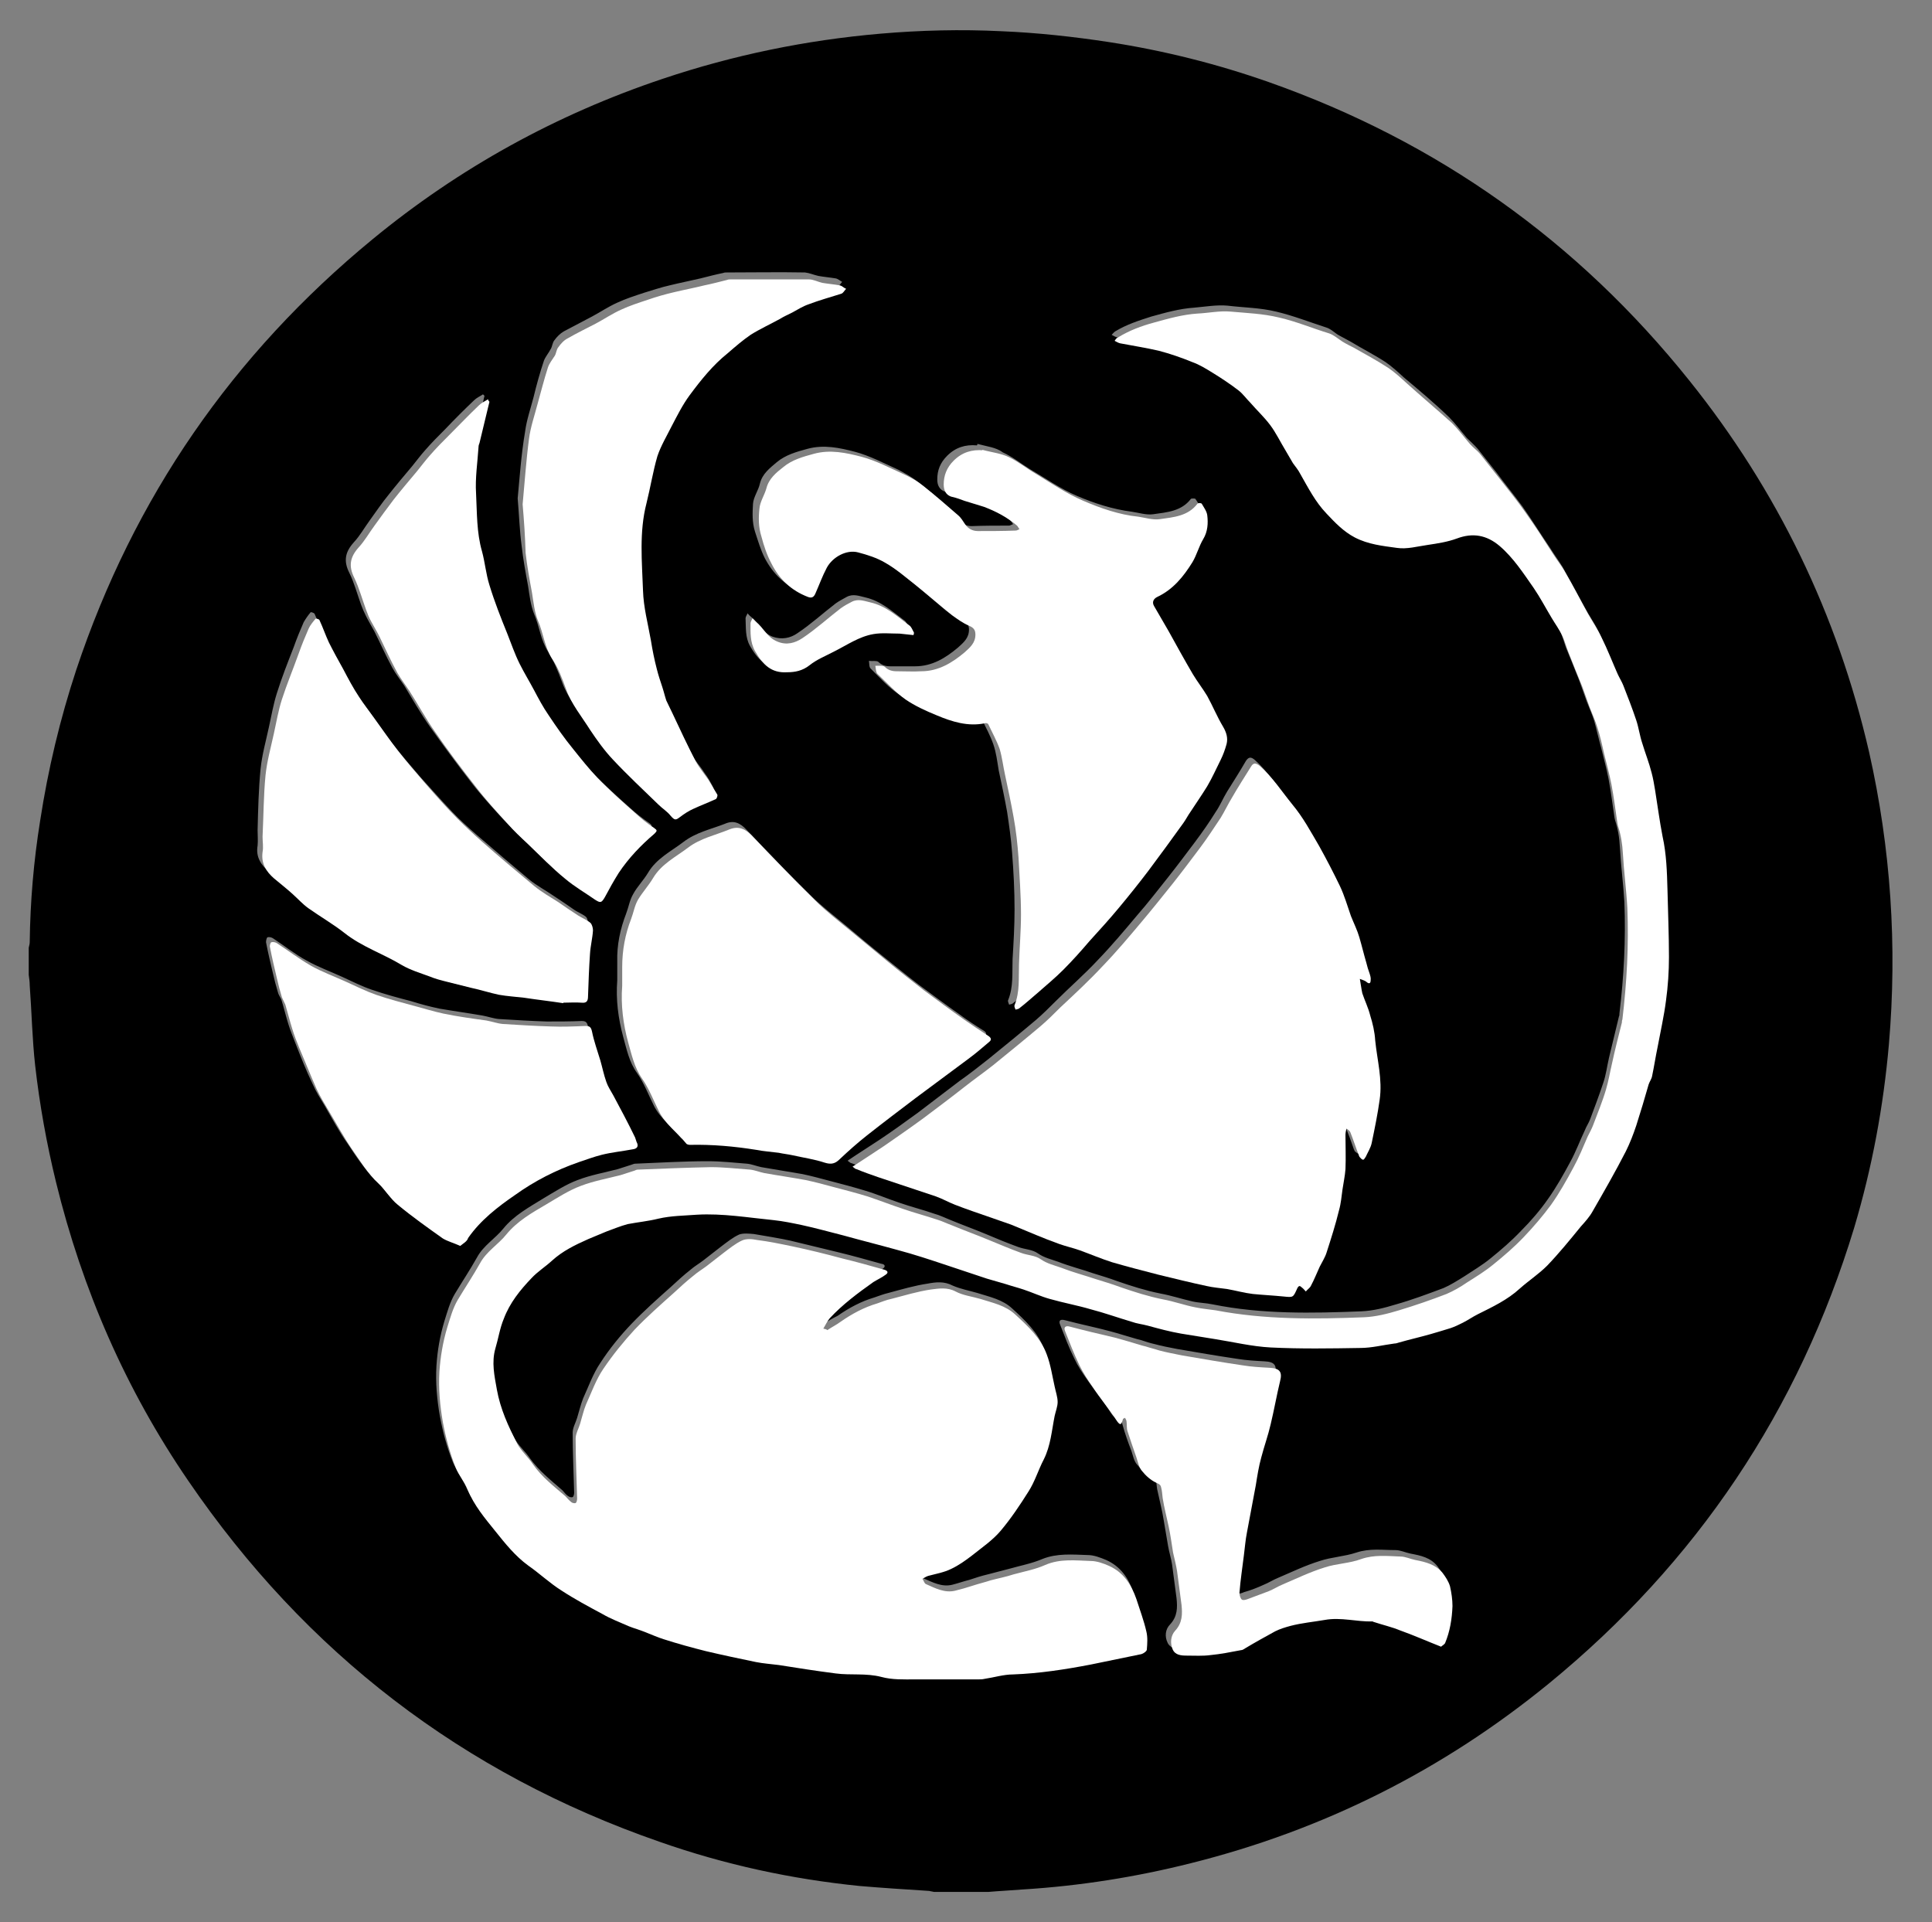<?xml version="1.0" encoding="utf-8"?>
<!-- Generator: Adobe Illustrator 24.2.1, SVG Export Plug-In . SVG Version: 6.00 Build 0)  -->
<svg version="1.1" id="Layer_1" xmlns="http://www.w3.org/2000/svg" xmlns:xlink="http://www.w3.org/1999/xlink" x="0px"
     y="0px"
     viewBox="0 0 390 388" xml:space="preserve">
<rect x="0" y="0" width="390" height="388" fill="#808080" stroke="none"/>
<style type="text/css">
	.st0{fill:#FFFFFF;}
</style>
    <path d="M199.5,381.9c-3.7,0-7.4,0-11,0c-0.3-0.1-0.6-0.1-0.9-0.2c-4.7-0.3-9.4-0.6-14.1-1c-13.8-1.4-27.2-4.3-40.3-8.9
	C93.4,358,61.7,333.6,38,298.9c-12.6-18.4-21.4-38.6-26.7-60.3C9.4,230.8,8,223,7.1,215.1c-0.6-5.4-0.7-10.8-1.1-16.2
	c0-0.7-0.1-1.4-0.2-2.1c0-1.8,0-3.7,0-5.5c0.1-0.4,0.2-0.8,0.2-1.1c0.1-8.2,0.8-16.4,2.1-24.5c1.6-10.4,4-20.5,7.3-30.5
	C27,100.4,47,71.5,75.2,48.3c17.5-14.4,37.1-25.2,58.6-32.4c14.3-4.8,28.9-7.8,43.9-9.1c8.1-0.7,16.3-0.9,24.4-0.5
	c7.3,0.3,14.6,1.1,21.8,2.2c11,1.7,21.8,4.4,32.3,8.1c34,12,62.3,32.1,84.8,60.2c17.8,22.2,29.9,47.2,36.3,75
	c4.4,19.5,5.7,39.2,4,59c-1.1,12.6-3.4,24.9-7,37c-11.2,36.9-31.8,67.6-61.6,92c-21.4,17.5-45.5,29.6-72.3,36.3
	c-11.1,2.8-22.5,4.6-33.9,5.3C204.1,381.6,201.8,381.7,199.5,381.9z M166,267.4c-0.1-0.1-0.2-0.2-0.4-0.4c0.4-0.7,0.8-1.5,1.3-2.1
	c2.6-2.8,5.6-5.1,8.8-7.3c0.8-0.6,1.7-1,2.5-1.5c0.6-0.4,0.5-0.9-0.3-1c-2.9-0.8-5.7-1.6-8.6-2.3c-3.3-0.8-6.6-1.6-9.9-2.4
	c-2.4-0.5-4.8-0.9-7.2-1.3c-1-0.1-2.2-0.2-3,0.1c-1.3,0.6-2.4,1.5-3.6,2.4c-1.2,0.9-2.4,1.9-3.6,2.8c-0.9,0.7-1.8,1.2-2.6,1.9
	c-1.4,1.1-2.7,2.3-4,3.5c-2.7,2.4-5.4,4.8-7.9,7.4c-2.3,2.4-4.5,5.1-6.3,7.9c-1.5,2.2-2.4,4.8-3.5,7.2c-0.5,1.3-0.8,2.6-1.2,3.9
	c-0.3,1-0.9,2-0.9,3c0,4,0.2,8,0.3,12.1c0,0.3-0.1,0.8-0.3,0.9c-0.2,0.1-0.7,0-0.9-0.2c-0.5-0.3-0.8-0.8-1.2-1.2
	c-2.3-2-4.7-3.9-6.5-6.4c-1-1.5-2.4-2.6-3.2-4.2c-1.8-3.4-3.5-6.9-4.1-10.9c-0.5-2.8-1.1-5.5-0.3-8.3c0.6-2,0.9-4.1,1.7-6
	c1.3-3.1,3.3-5.7,5.6-8.2c1.2-1.3,2.8-2.3,4.1-3.5c2.2-2,4.7-3.3,7.4-4.4c1.2-0.5,2.4-1,3.6-1.5c1.4-0.6,2.8-1.2,4.3-1.5
	c2-0.5,4.2-0.6,6.2-1.1c2.6-0.7,5.2-0.7,7.8-0.8c5.2-0.3,10.3,0.6,15.5,1.1c1.9,0.2,3.8,0.6,5.7,1c2.8,0.6,5.6,1.4,8.4,2.1
	c3.6,0.9,7.2,1.8,10.8,2.9c3.4,1,6.7,2.1,10,3.1c2.7,0.9,5.4,1.8,8.1,2.7c1.2,0.4,2.5,0.7,3.8,1.1c1.2,0.4,2.4,0.7,3.6,1.1
	c1.8,0.6,3.5,1.4,5.3,1.9c2.7,0.8,5.5,1.3,8.3,2.1c2.8,0.8,5.5,1.7,8.2,2.5c1.1,0.3,2.2,0.5,3.3,0.8c2.2,0.5,4.5,1.1,6.7,1.6
	c2.2,0.4,4.5,0.8,6.8,1.1c3.8,0.6,7.5,1.5,11.3,1.7c6,0.3,12.1,0.2,18.1,0.1c2.3,0,4.6-0.6,6.9-0.9c0.3,0,0.6-0.1,0.9-0.2
	c2.1-0.6,4.3-1.1,6.4-1.7c1.3-0.4,2.7-0.7,4-1.2c0.9-0.3,1.7-0.6,2.5-1.1c1-0.5,2-1.2,3-1.7c3-1.5,6-3,8.5-5.2
	c1.8-1.6,3.9-2.9,5.5-4.6c2.4-2.5,4.6-5.2,6.8-7.9c0.8-1,1.7-2,2.4-3.1c2.3-4,4.5-8.1,6.7-12.1c0.9-1.7,1.5-3.4,2.1-5.2
	c0.9-2.7,1.7-5.5,2.5-8.3c0.2-0.6,0.6-1.1,0.7-1.7c0.4-1.9,0.8-3.9,1.1-5.8c0.6-3.1,1.3-6.2,1.7-9.4c0.4-2.9,0.6-5.9,0.6-8.8
	c0-4.5-0.2-9.1-0.3-13.6c-0.1-3.6-0.2-7.2-1-10.8c-0.7-3.1-1-6.2-1.5-9.3c-0.2-1.2-0.3-2.4-0.7-3.5c-0.6-2-1.3-4-1.9-6
	c-0.5-1.5-0.7-3.1-1.2-4.6c-0.8-2.3-1.7-4.6-2.6-7c-0.3-0.7-0.8-1.4-1.1-2.2c-1.1-2.5-2.1-5-3.3-7.5c-0.8-1.7-1.9-3.2-2.8-4.9
	c-1.5-2.7-3-5.5-4.5-8.2c-0.8-1.3-1.7-2.5-2.5-3.8c-1.9-2.8-3.7-5.7-5.6-8.4c-1.7-2.3-3.5-4.5-5.2-6.8c-1.3-1.6-2.5-3.2-3.8-4.8
	c-0.7-0.8-1.5-1.5-2.2-2.2c-1.2-1.4-2.3-2.9-3.6-4.2c-2.9-2.8-6-5.4-9.1-8c-1.2-1.1-2.4-2.2-3.7-3.1c-2.3-1.5-4.7-2.7-7-4.1
	c-0.8-0.4-1.6-0.9-2.4-1.3c-0.9-0.5-1.6-1.3-2.6-1.6c-3.4-1.1-6.7-2.4-10.1-3.2c-3.3-0.8-6.5-0.8-9.8-1.2c-2.2-0.2-4.4,0.2-6.7,0.4
	c-3,0.2-5.8,1-8.7,1.8c-2.5,0.8-5,1.6-7.3,3c-0.3,0.2-0.5,0.5-0.7,0.7c0.4,0.2,0.7,0.4,1.1,0.5c2.6,0.5,5.3,0.8,7.8,1.5
	c2.3,0.6,4.6,1.4,6.8,2.3c1.4,0.6,2.7,1.3,4,2.1c1.8,1.1,3.6,2.3,5.3,3.6c0.9,0.7,1.6,1.6,2.4,2.5c1.4,1.5,2.8,2.9,4,4.5
	c1.2,1.7,2.2,3.5,3.2,5.3c0.5,0.8,0.9,1.6,1.4,2.4s1.1,1.4,1.5,2.2c1.6,2.8,3,5.7,5.3,8c1.8,1.8,3.4,3.6,5.7,4.8
	c2.7,1.4,5.6,1.7,8.5,2.1c2,0.3,4.1-0.3,6.2-0.6c2-0.3,4-0.6,5.9-1.3c3.2-1.2,6-0.7,8.6,1.5c2.8,2.4,4.8,5.5,6.9,8.5
	c1.3,1.9,2.4,4,3.6,6c0.7,1.2,1.6,2.4,2.2,3.7c0.6,1.1,0.9,2.4,1.3,3.5c0.9,2.2,1.8,4.4,2.7,6.7c0.5,1.4,1,2.8,1.5,4.2
	c0.5,1.3,1.1,2.6,1.5,3.9c0.5,1.8,0.9,3.6,1.4,5.4c0.5,2.1,1.1,4.2,1.5,6.3c0.5,2.6,0.8,5.2,1.2,7.8c0,0.2,0.1,0.3,0.1,0.5
	c0.6,1.8,0.9,3.6,1,5.6c0.2,3.7,0.7,7.4,0.9,11c0.3,7.5-0.1,15.1-1,22.5c0,0.2,0,0.4-0.1,0.6c-0.7,2.8-1.3,5.5-2,8.3
	c-0.4,1.7-0.6,3.5-1.2,5.2c-0.8,2.4-1.7,4.8-2.6,7.2c-0.3,0.8-0.8,1.5-1.1,2.3c-1,2.1-1.8,4.3-2.9,6.3c-1.4,2.6-2.8,5.1-4.5,7.5
	c-1.6,2.3-3.5,4.5-5.5,6.5c-1.9,2-4,3.8-6.1,5.5c-1.7,1.4-3.6,2.5-5.4,3.7c-1.3,0.8-2.7,1.7-4.1,2.3c-3.2,1.2-6.4,2.4-9.6,3.3
	c-2.3,0.7-4.6,1.3-7,1.4c-10,0.4-20.1,0.6-30-1.4c-1.4-0.3-2.8-0.3-4.1-0.6c-2.2-0.5-4.3-1.2-6.5-1.6c-3-0.6-5.8-1.5-8.7-2.5
	c-1.6-0.6-3.3-1.1-4.9-1.6c-2.3-0.8-4.7-1.4-7-2.3c-1.4-0.5-2.8-0.8-4.1-1.7c-1.1-0.8-2.7-0.8-4-1.3c-2.2-0.8-4.4-1.7-6.5-2.6
	c-2.4-1-4.9-1.9-7.3-2.9c-1-0.4-2-0.9-3.1-1.2c-2.3-0.8-4.7-1.4-7-2.2c-2.4-0.8-4.7-1.8-7.1-2.5c-2.3-0.7-4.6-1.3-6.9-1.9
	c-1.9-0.5-3.7-1-5.6-1.4c-2.8-0.5-5.5-0.9-8.3-1.4c-1-0.2-1.9-0.6-2.9-0.7c-2.6-0.2-5.2-0.5-7.9-0.5c-4.9,0-9.8,0.3-14.7,0.5
	c-0.2,0-0.4,0.1-0.7,0.2c-0.9,0.3-1.9,0.6-2.8,0.9c-2.7,0.7-5.5,1.2-8.1,2.2c-2.4,0.9-4.7,2.4-6.9,3.7c-2.9,1.8-5.9,3.4-8.1,6.1
	c-1.6,2-4,3.4-5.3,5.8c-1.4,2.5-3,4.9-4.5,7.4c-1,1.7-1.5,3.6-2.1,5.5c-0.9,3-1.4,5.9-1.6,9c-0.2,3.4,0.1,6.8,0.7,10.2
	c0.6,3.2,1.4,6.2,2.6,9.2c0.6,1.5,1.8,2.9,2.4,4.4c1.3,3.2,3.4,5.8,5.6,8.4c2,2.5,4,5,6.6,6.9c2.3,1.7,4.4,3.6,6.8,5.1
	c2.6,1.7,5.4,3.2,8.2,4.7c1.8,0.9,3.6,1.7,5.4,2.5c1,0.4,2.1,0.7,3.1,1.1c1.3,0.5,2.6,1.1,3.9,1.5c2.8,0.9,5.6,1.7,8.5,2.4
	c3.3,0.8,6.7,1.6,10.1,2.2c1.5,0.3,3.1,0.4,4.6,0.6c3.8,0.6,7.7,1.2,11.5,1.7c3.1,0.4,6.1-0.1,9.2,0.7c2.1,0.6,4.5,0.5,6.8,0.5
	c4.2,0.1,8.5,0,12.7,0c0.4,0,0.9,0,1.3-0.1c1.9-0.3,3.8-0.9,5.8-0.9c5.3-0.1,10.5-0.9,15.7-2c3.4-0.7,6.8-1.3,10.2-2.1
	c0.4-0.1,1.1-0.6,1.1-0.9c0.1-1.2,0.2-2.5-0.1-3.7c-0.5-2.2-1.3-4.4-2-6.5c-0.9-3-2.6-5.4-5.5-6.7c-1.2-0.5-2.5-1-3.7-1
	c-3.1-0.1-6.2-0.4-9.2,0.8c-2.1,0.9-4.3,1.3-6.4,1.9c-1.5,0.4-3.1,0.8-4.6,1.2c-1.3,0.3-2.5,0.7-3.7,1.1c-1.2,0.3-2.3,0.7-3.5,1
	c-2.1,0.5-3.9-0.5-5.8-1.3c-0.4-0.2-0.5-0.7-0.8-1.1c0.4-0.2,0.8-0.5,1.2-0.6c1.5-0.5,3.1-0.8,4.6-1.4c1.5-0.7,2.9-1.7,4.2-2.7
	c2-1.6,4.1-3.1,5.8-5c2.1-2.4,3.9-5.1,5.6-7.9c1.2-2,2-4.3,3.1-6.5c1.4-2.8,1.6-5.9,2.2-8.8c0.2-1,0.6-1.9,0.6-2.8
	c0-1-0.3-2.1-0.6-3.1c-0.5-2.2-0.8-4.4-1.6-6.5c-1.2-3.3-3.8-5.7-6.3-8c-2-1.9-4.6-2.4-7.1-3.2c-1.7-0.5-3.4-0.8-5-1.5
	c-1.7-0.9-3.4-0.7-5-0.4c-2.7,0.4-5.4,1.2-8,1.9c-0.9,0.2-1.9,0.6-2.8,0.9c-2.7,0.8-5.1,2.1-7.4,3.7
	C167.9,266.2,166.9,266.8,166,267.4z M171.1,234.3c0.4,0.3,0.6,0.5,0.8,0.5c1.4,0.5,2.8,1.1,4.3,1.6s3,1,4.5,1.5
	c2.4,0.8,4.8,1.5,7.2,2.4c1.3,0.5,2.6,1.2,3.9,1.7c2.3,0.9,4.7,1.7,7,2.5c1.4,0.5,2.9,1,4.3,1.5c1,0.4,2,0.8,2.9,1.2
	c1.5,0.6,3,1.2,4.4,1.8c0.8,0.3,1.6,0.6,2.4,0.9c1.4,0.4,2.8,0.8,4.2,1.3c2.2,0.8,4.3,1.7,6.5,2.4c3.1,0.9,6.2,1.7,9.3,2.5
	c3.3,0.8,6.5,1.6,9.8,2.3c1.4,0.3,2.8,0.4,4.1,0.6c1.7,0.3,3.5,0.8,5.2,1c2,0.3,4,0.3,6.1,0.5s2,0.2,2.9-1.7
	c0.1-0.2,0.3-0.3,0.4-0.4c0.1,0,0.3,0.2,0.5,0.3c0.3,0.3,0.6,0.6,0.8,0.8c0.3-0.4,0.8-0.6,1-1.1c0.6-1.3,1.2-2.6,1.8-3.9
	c0.5-1,1.1-1.9,1.4-2.9c0.9-2.8,1.7-5.7,2.5-8.5c0.4-1.4,0.5-2.8,0.7-4.2s0.6-2.7,0.6-4.1c0.1-2.3,0-4.6,0-6.9
	c0-0.4,0.1-0.9,0.2-1.3c0.5,0.2,0.7,0.5,0.8,0.8c0.6,1.5,1.2,3.1,1.7,4.6c0.1,0.1,0.1,0.3,0.2,0.4c0.2,0.2,0.5,0.4,0.7,0.5
	c0.1,0,0.4-0.3,0.5-0.6c0.4-0.9,1-1.8,1.2-2.8c0.6-2.9,1.2-5.8,1.6-8.7c0.5-4-0.6-8-0.9-12c-0.2-1.7-0.6-3.4-1-5
	c-0.4-1.5-1.1-2.9-1.6-4.5c-0.3-0.8-0.3-1.8-0.5-2.9c0.5,0.2,0.9,0.3,1.2,0.5c0.9,0.7,1,0.2,1-0.5c0-0.3-0.1-0.7-0.2-1
	c-0.2-0.8-0.5-1.5-0.7-2.3c-0.5-1.7-0.8-3.5-1.4-5.1c-0.5-1.5-1.2-2.9-1.7-4.3c-0.8-2-1.3-4.1-2.2-6c-1.3-2.8-2.7-5.5-4.2-8.1
	c-1.7-2.9-3.3-5.9-5.5-8.5s-4-5.5-6.5-7.7c-0.7-0.6-1.2-0.7-1.8,0.2c-1.2,2.1-2.5,4.1-3.8,6.2c-0.8,1.3-1.4,2.8-2.3,4.1
	c-1.3,2.1-2.7,4.1-4.2,6.1c-1.8,2.4-3.6,4.8-5.5,7.2c-2,2.5-4,5.1-6.1,7.5c-2.6,3.1-5.2,6.2-8,9.1c-2.7,2.9-5.7,5.5-8.5,8.3
	c-1.3,1.3-2.6,2.6-4,3.8c-3.2,2.7-6.4,5.3-9.6,7.9c-1.9,1.5-3.8,3-5.8,4.4c-2.8,2.1-5.6,4.3-8.4,6.4c-2.6,1.9-5.1,3.7-7.8,5.5
	C175.4,231.5,173.3,232.8,171.1,234.3z M197.3,89.6c0,0.1,0,0.2-0.1,0.3c-2.3-0.2-4.3,0.4-6,2.1c-1.4,1.4-2,2.9-2,4.8
	c0,1.1,0.4,2.1,1.7,2.5c0.8,0.2,1.6,0.5,2.5,0.8c1.3,0.4,2.6,0.7,3.9,1.2c2.5,0.9,4.7,2.1,6.7,3.8c0.2,0.2,0.3,0.4,0.5,0.7
	c-0.3,0.1-0.6,0.3-0.8,0.3c-2.5,0-5,0-7.6,0.1c-1.1,0-2-0.5-2.6-1.4c-0.4-0.6-0.8-1.3-1.4-1.8c-2.3-2-4.6-4-7-5.9
	c-1.2-0.9-2.5-1.6-3.8-2.3c-2.9-1.3-5.7-2.8-8.7-3.6c-3.1-0.8-6.3-1.5-9.6-0.6c-2.2,0.6-4.4,1.2-6.2,2.7c-1.4,1.2-2.9,2.3-3.4,4.3
	c-0.3,1.4-1.3,2.7-1.4,4.1c-0.1,1.8-0.2,3.7,0.4,5.6c0.6,1.8,1.1,3.6,2,5.4c1.7,3.2,4.1,5.5,7.4,6.8c0.8,0.3,1.2,0,1.5-0.7
	c0.8-1.7,1.4-3.5,2.3-5.2c1.2-2.2,4-3.7,6.3-3.1c1.9,0.5,3.8,1.1,5.5,2.1c2.1,1.2,4,2.7,5.9,4.3c2.6,2,5.1,4.2,7.6,6.3
	c1,0.8,2.2,1.6,3.4,2.1c0.9,0.4,1.3,0.8,1.3,1.8c0,1.7-1.1,2.6-2.2,3.6c-2.5,2.1-5.2,3.8-8.7,3.8c-1.7,0-3.4,0-5,0
	c-0.9,0-1.7-0.2-2.4-0.9c-0.4-0.3-1.2-0.1-1.9-0.2c0.1,0.5,0,1.3,0.4,1.6c1.8,1.8,3.6,3.8,5.7,5.2c1.9,1.4,4.1,2.3,6.3,3.2
	c3.1,1.3,6.3,2.3,9.7,1.6c0.2,0,0.7,0.1,0.7,0.2c0.8,1.6,1.7,3.3,2.3,5s0.8,3.5,1.1,5.3c0.6,2.8,1.2,5.6,1.7,8.4
	c0.4,2.7,0.8,5.4,1,8.2c0.3,3.8,0.5,7.6,0.5,11.5c0,3.3-0.2,6.7-0.4,10c-0.1,2.8,0.2,5.6-0.9,8.3c-0.1,0.2,0.1,0.6,0.2,0.9
	c0.3-0.1,0.6-0.1,0.8-0.3c1.3-1.1,2.6-2.1,3.8-3.2c1.7-1.5,3.4-2.9,5-4.5c1.8-1.9,3.6-3.9,5.3-5.8c2-2.3,4-4.5,6-6.8
	c2-2.4,4-4.9,5.9-7.4c2.4-3.2,4.7-6.4,7.1-9.7c0.5-0.7,0.9-1.5,1.4-2.2c1.1-1.7,2.4-3.4,3.4-5.2c1-1.7,1.9-3.5,2.7-5.3
	c0.5-1,0.9-2.1,1.2-3.2c0.3-1.2,0-2.3-0.7-3.5c-1.2-2-2.1-4.1-3.2-6.2c-0.9-1.5-2-2.9-2.9-4.4c-1.7-2.9-3.3-5.8-4.9-8.7
	c-0.9-1.7-1.9-3.3-2.9-5c-0.5-0.8-0.2-1.5,0.6-1.9c3.2-1.5,5.4-4.1,7.1-7c0.9-1.5,1.3-3.2,2.2-4.7s1.1-3.2,0.8-4.8
	c-0.1-0.8-0.6-1.6-1.1-2.3c-0.1-0.1-0.8-0.1-0.9,0c-1.9,2.5-4.8,2.7-7.6,3.1c-1.4,0.2-2.9-0.3-4.3-0.5c-3.9-0.5-7.6-1.7-11.1-3.2
	c-3.3-1.4-6.4-3.6-9.5-5.4c-1.8-1.1-3.5-2.5-5.5-3.4C201.1,90.3,199.1,90.1,197.3,89.6z M124.6,197.2c0,0.2,0,0.5,0,0.7
	c-0.3,3.9,0.2,7.7,1.2,11.4c0.7,2.5,1.2,5.1,2.8,7.3c1.4,2,2.3,4.4,3.4,6.6c1.3,2.6,3.7,4.3,5.5,6.5c0.2,0.2,0.6,0.3,0.8,0.3
	c4.5-0.1,8.9,0.3,13.3,1c1.5,0.2,3.1,0.4,4.6,0.6c0.9,0.1,1.9,0.3,2.8,0.5c2.2,0.4,4.4,0.7,6.5,1.5c1.3,0.4,2.1,0.2,3-0.7
	c1.8-1.7,3.6-3.3,5.5-4.8c3.2-2.6,6.6-5.1,9.9-7.6c3.5-2.6,7-5.2,10.5-7.8c1.5-1.1,2.9-2.3,4.3-3.5c0.5-0.4,0.5-0.8-0.2-1.2
	c-1.6-1-3.3-2.1-4.9-3.3c-2.7-1.9-5.4-3.9-8.1-5.9c-2.5-1.9-4.9-3.9-7.3-5.8c-2.5-2-5-4.1-7.5-6.2c-2.4-2-4.9-3.9-7.1-6.1
	c-4.4-4.3-8.7-8.8-12.9-13.2c-1.3-1.4-2.6-2-4.4-1.2c-2.8,1.1-5.8,1.7-8.4,3.7c-2.5,1.9-5.4,3.3-7.1,6.2c-0.9,1.5-2.2,2.8-3,4.3
	c-0.7,1.2-0.9,2.6-1.4,3.9c-1.2,3.1-1.9,6.4-1.8,9.7C124.6,195.1,124.6,196.1,124.6,197.2z M104.5,100.6c0.3,3.5,0.4,6.6,0.8,9.6
	c0.3,2.7,0.8,5.4,1.3,8.1c0.3,1.9,0.5,3.8,1.2,5.6c1.1,2.5,1.3,5.2,2.8,7.6c1.2,1.9,2.1,4.1,2.9,6.3c1.1,3,3.2,5.5,4.8,8.1
	c1.3,2.1,2.9,4.2,4.6,6c3,3.2,6.1,6.1,9.2,9.1c0.8,0.8,1.8,1.4,2.5,2.3c0.7,0.9,1,1,1.9,0.2c0.8-0.6,1.7-1.1,2.6-1.6
	c1.5-0.7,3.1-1.3,4.6-2c0.2-0.1,0.4-0.7,0.3-0.9c-0.5-1-1.1-2.1-1.8-3c-0.8-1.3-1.9-2.4-2.6-3.8c-1.6-3.1-3.1-6.4-4.6-9.5
	c-0.4-0.9-0.9-1.8-1.3-2.7c-0.3-0.9-0.6-1.8-0.8-2.7c-0.4-1.2-0.8-2.4-1.1-3.6c-0.5-1.9-0.8-3.9-1.2-5.8c-0.6-3.4-1.5-6.7-1.6-10.1
	c-0.2-5.9-0.8-11.8,0.7-17.6c0.8-3.1,1.2-6.4,2.2-9.5c0.7-2.1,1.8-4.1,2.9-6.1c1.1-2.1,2.1-4.3,3.6-6.2c2.3-3.1,4.7-6.1,7.7-8.5
	c1.5-1.2,3-2.6,4.6-3.7c1.9-1.2,3.9-2.2,5.9-3.2c0.8-0.4,1.7-0.8,2.5-1.3c1.1-0.6,2.2-1.3,3.4-1.7c2.2-0.8,4.4-1.4,6.5-2.1
	c0.4-0.1,0.7-0.7,1-1c-0.4-0.2-0.8-0.6-1.3-0.7c-1.2-0.2-2.4-0.3-3.5-0.5c-0.9-0.2-1.8-0.6-2.7-0.7c-5.3-0.1-10.6,0-15.8,0
	c-0.2,0-0.5,0-0.7,0.1c-1.5,0.3-3,0.7-4.6,1.1c-2.1,0.5-4.2,0.9-6.2,1.4c-1.8,0.4-3.5,1-5.2,1.5c-1.8,0.6-3.7,1.2-5.4,2
	c-1.8,0.8-3.4,1.9-5.1,2.8c-1.9,1-3.8,2-5.7,3c-0.7,0.4-1.4,1.1-1.9,1.8c-0.4,0.5-0.4,1.2-0.7,1.7c-0.4,0.8-1.1,1.6-1.4,2.4
	c-0.8,2.4-1.5,4.9-2.1,7.4c-0.6,2.3-1.4,4.6-1.7,6.9C105.2,91.8,104.9,96.4,104.5,100.6z M112.7,201.3c0-0.1,0-0.2,0-0.2
	c1.2,0,2.5,0,3.7,0c1,0.1,1.3-0.4,1.3-1.3c0.1-2.9,0.2-5.7,0.4-8.6c0.1-1.6,0.5-3.1,0.6-4.7c0-0.5-0.1-1.2-0.5-1.5
	c-0.8-0.6-1.7-0.9-2.5-1.5c-1.3-0.9-2.6-1.8-4-2.7c-1.6-1.1-3.3-2-4.8-3.2c-3.6-3-7.1-6-10.7-9.1c-1.7-1.5-3.4-3-4.9-4.6
	c-2.2-2.3-4.3-4.7-6.4-7c-1.9-2.2-3.8-4.4-5.6-6.7c-1.7-2.1-3.2-4.4-4.8-6.6c-1-1.4-2.1-2.7-3-4.2c-1.1-1.8-2.1-3.7-3.2-5.6
	c-1-1.8-2-3.5-2.9-5.4c-0.7-1.4-1.2-3-1.9-4.5c-0.1-0.2-0.8-0.4-0.8-0.3c-0.5,0.6-1,1.3-1.4,2c-0.7,1.6-1.4,3.3-2,5
	c-1.2,3.1-2.4,6.1-3.4,9.3c-0.7,2.2-1.1,4.5-1.6,6.8c-0.6,2.8-1.4,5.6-1.7,8.5c-0.4,4.1-0.5,8.3-0.6,12.4c0,1,0.1,2.1,0,3.1
	c-0.4,2.3,0.7,3.9,2.3,5.3c1.2,1.1,2.5,2.1,3.8,3.2c1.1,0.9,2,2,3.1,2.8c2.4,1.7,5,3.1,7.3,5c3.5,2.8,7.8,4.2,11.6,6.5
	c1.7,1,3.7,1.6,5.6,2.3c1.2,0.4,2.4,0.7,3.6,1.1c1.6,0.4,3.2,0.8,4.8,1.2c1.9,0.5,3.7,1.1,5.6,1.4c1.7,0.3,3.4,0.4,5.1,0.6
	C107.5,200.6,110.1,200.9,112.7,201.3z M91.9,250.4c0.6-0.5,1.4-0.9,1.8-1.5c2.5-3.6,6-6.2,9.5-8.7c3.9-2.7,8.3-5,12.8-6.6
	c1.6-0.6,3.1-1.1,4.7-1.5c2-0.5,4.1-0.7,6.2-1.1c0.9-0.2,1.3-0.6,0.8-1.5c-0.2-0.3-0.2-0.6-0.3-0.9c-1.5-2.8-2.9-5.6-4.4-8.5
	c-0.5-0.9-1.1-1.7-1.4-2.7c-0.5-1.4-0.8-2.9-1.2-4.3c-0.6-2-1.2-3.9-1.7-5.9c-0.2-0.9-0.5-1.1-1.3-1.1c-2.3,0.1-4.6,0.1-7,0.1
	c-3.2-0.1-6.4-0.3-9.7-0.5c-1.1-0.1-2.2-0.5-3.3-0.7c-2.9-0.5-5.8-0.9-8.7-1.4c-1.9-0.4-3.8-0.9-5.7-1.5c-2.7-0.7-5.3-1.4-7.9-2.3
	c-2.1-0.7-4-1.7-6-2.6c-2.4-1.1-4.9-2-7.2-3.3c-2.4-1.3-4.5-3-6.8-4.5c-0.3-0.2-0.8-0.3-1.1-0.2c-0.2,0.1-0.3,0.7-0.3,1
	c0.4,2.1,0.9,4.2,1.4,6.3c0.3,1.3,0.6,2.5,1,3.8c0.1,0.5,0.5,1,0.7,1.5c0.5,1.6,0.9,3.3,1.4,4.9c0.4,1.3,0.9,2.5,1.4,3.8
	c1.1,2.8,2.2,5.6,3.5,8.3c0.7,1.6,1.6,3,2.5,4.5c1.5,2.6,2.9,5.2,4.6,7.6c1.6,2.4,3.2,4.9,5.4,7c1.4,1.3,2.4,3.1,3.9,4.3
	c2.9,2.4,6,4.6,9.1,6.8C89.3,249.5,90.5,249.8,91.9,250.4z M97.8,79.9c-0.1-0.1-0.2-0.2-0.3-0.3c-0.6,0.4-1.3,0.7-1.8,1.2
	c-2,1.9-3.9,3.8-5.8,5.8c-1.4,1.4-2.8,2.8-4.1,4.3c-0.9,1-1.7,2.1-2.6,3.2c-1.6,1.9-3.2,3.8-4.7,5.7c-1.4,1.7-2.6,3.5-3.9,5.3
	c-1.1,1.5-1.9,3-3.2,4.4c-1.7,1.9-2.1,3.7-0.9,6.1c1,2,1.6,4.3,2.4,6.5c0.3,0.8,0.6,1.5,1,2.3c0.5,1,1.1,2,1.7,3.1
	c1.2,2.4,2.3,4.9,3.6,7.3c0.7,1.3,1.6,2.4,2.4,3.6c1.7,2.8,3.3,5.6,5.2,8.3c2.7,3.8,5.5,7.6,8.3,11.2c2,2.6,4.2,5,6.4,7.4
	c1.3,1.4,2.7,2.7,4,4c2.5,2.4,5,4.9,7.6,7.1c1.9,1.6,4,2.8,6,4.2c1.1,0.8,1.3,0.7,2-0.5c0.9-1.6,1.8-3.3,2.8-4.9
	c2-3,4.4-5.6,7.2-7.9c0.6-0.5,0.6-0.7-0.1-1.2c-1.3-0.9-2.6-1.9-3.8-3c-2.6-2.3-5.1-4.6-7.6-7.1c-1.8-1.8-3.4-3.8-4.9-5.8
	c-1.7-2.2-3.4-4.5-5-6.9c-1.1-1.6-1.9-3.3-2.9-5c-1-1.8-2.1-3.5-2.9-5.3c-0.9-2-1.7-4-2.5-6.1c-1.2-3.3-2.5-6.5-3.6-9.8
	c-0.7-2.2-0.9-4.6-1.5-6.8c-1.1-3.8-1-7.8-1.2-11.7c-0.2-3.1,0.3-6.3,0.5-9.4c0-0.3,0.1-0.5,0.2-0.8C96.5,85.4,97.2,82.6,97.8,79.9z
	 M289.9,331.2c0.2-0.2,0.6-0.4,0.8-0.8c1-2.4,1.4-4.9,1.5-7.5c0-1.3-0.1-2.7-0.5-4c-0.3-1-0.9-1.9-1.5-2.7c-1.4-1.8-3.4-2.2-5.5-2.6
	c-1-0.2-2-0.7-3-0.7c-2.6,0-5.2-0.4-7.9,0.5c-2.4,0.8-5,0.9-7.4,1.7c-2.9,0.9-5.6,2.2-8.4,3.4c-1,0.4-1.9,1-2.9,1.4
	c-1.3,0.6-2.6,1.1-4,1.5c-0.4,0.2-1.1,0.4-1.4,0.2c-0.3-0.3-0.5-1-0.5-1.4c0.2-2.5,0.6-5,0.9-7.6c0.2-1.5,0.4-3,0.6-4.5
	c0.6-3.2,1.2-6.4,1.8-9.6c0.4-1.9,0.7-3.7,1.1-5.6c0.6-2.2,1.3-4.4,1.9-6.7c0.7-2.9,1.3-5.8,1.9-8.7c0.4-1.9-0.1-2.6-2.1-2.7
	c-1.8-0.1-3.7-0.2-5.5-0.5c-4.1-0.6-8.1-1.3-12.2-2c-1.6-0.3-3.1-0.6-4.6-1c-0.9-0.2-1.8-0.5-2.7-0.8c-0.3-0.1-0.5-0.1-0.8-0.2
	c-1.8-0.5-3.6-1.1-5.5-1.6c-3-0.8-6-1.4-9-2.2c-1.1-0.3-1.3,0.2-1,0.9c0.9,2.3,1.8,4.7,2.9,6.9c0.7,1.5,1.7,3,2.7,4.4
	c1.5,2.2,3.3,4.3,4.7,6.6c0.9,1.3,1.1,0.9,1.4-0.2c0-0.1,0.2-0.1,0.4-0.2c0.1,0.3,0.3,0.5,0.3,0.7c0.1,0.7,0,1.4,0.2,2
	c0.5,1.8,1.1,3.5,1.8,5.3c0.3,0.9,0.5,2,1.1,2.7c0.8,1,1.8,1.9,2.9,2.4c0.6,0.3,0.9,0.5,1,1c0.1,0.7,0.1,1.4,0.3,2.1
	c0.4,1.9,0.9,3.8,1.2,5.7c0.3,1.7,0.6,3.5,0.9,5.3c0.2,1.2,0.6,2.4,0.8,3.7c0.3,2.3,0.6,4.5,0.9,6.8c0.2,1.9,0.2,3.7-1.3,5.3
	c-1,1-1.1,2.5-0.5,3.7c0.5,1.1,1.7,1.3,2.9,1.3c1.6,0,3.1,0.1,4.7-0.1c2.1-0.2,4.1-0.7,6.2-1c0.3-0.1,0.6-0.3,0.9-0.4
	c2-1.1,4-2.3,6-3.4c1-0.5,2.1-0.8,3.1-1.1c2.3-0.6,4.6-0.8,6.9-1.2c3.3-0.6,6.5,0.5,9.7,0.3c0.1,0,0.2,0,0.2,0.1
	c1.8,0.6,3.6,1,5.3,1.7C284.4,328.9,287.1,330.1,289.9,331.2z M183.4,127c0-0.1,0.1-0.2,0.1-0.3c-0.3-0.5-0.5-1.2-1-1.5
	c-2.4-1.8-4.7-3.9-7.8-4.6c-1.3-0.3-2.5-0.8-3.8-0.1c-0.7,0.4-1.5,0.8-2.2,1.3c-2.6,2-5,4.2-7.7,6c-1.4,1-3.2,1.4-5.1,0.7
	c-2-0.8-2.8-2.8-4.3-4c-0.3-0.2-0.5-0.5-0.7-0.7c-0.1,0.3-0.4,0.7-0.4,1c0.1,1.9-0.1,3.8,0.9,5.6c1.6,2.8,3.3,4.5,6.5,4.3
	c1.6-0.1,3.1-0.3,4.5-1.4c1.5-1.2,3.3-1.9,5-2.8c2.5-1.4,5-3.1,7.9-3.5c1.7-0.3,3.5-0.1,5.3-0.1C181.5,126.8,182.5,126.9,183.4,127z
	"/>
    <path class="st0" d="M167,268.5c0.9-0.6,1.9-1.1,2.7-1.7c2.3-1.6,4.7-2.9,7.4-3.7c0.9-0.3,1.8-0.7,2.8-0.9c2.7-0.7,5.3-1.5,8-1.9
	c1.6-0.2,3.3-0.5,5,0.4c1.5,0.8,3.3,1,5,1.5c2.5,0.8,5.1,1.3,7.1,3.2c2.5,2.3,5.1,4.7,6.3,8c0.8,2.1,1.1,4.3,1.6,6.5
	c0.2,1,0.6,2.1,0.6,3.1c0,0.9-0.4,1.9-0.6,2.8c-0.6,3-0.8,6-2.2,8.8c-1.1,2.1-1.8,4.5-3.1,6.5c-1.7,2.7-3.5,5.4-5.6,7.9
	c-1.6,1.9-3.8,3.4-5.8,5c-1.3,1-2.7,2-4.2,2.7c-1.4,0.7-3.1,1-4.6,1.4c-0.4,0.1-0.8,0.4-1.2,0.6c0.3,0.4,0.4,1,0.8,1.1
	c1.8,0.8,3.7,1.8,5.8,1.3c1.2-0.3,2.3-0.6,3.5-1s2.5-0.7,3.7-1.1c1.5-0.4,3.1-0.7,4.6-1.2c2.2-0.6,4.4-1,6.4-1.9
	c3-1.3,6.1-0.9,9.2-0.8c1.2,0,2.6,0.5,3.7,1c2.9,1.3,4.5,3.8,5.5,6.7c0.7,2.2,1.5,4.3,2,6.5c0.3,1.2,0.2,2.5,0.1,3.7
	c0,0.3-0.7,0.8-1.1,0.9c-3.4,0.7-6.8,1.4-10.2,2.1c-5.2,1-10.4,1.8-15.7,2c-1.9,0-3.8,0.6-5.8,0.9c-0.4,0.1-0.9,0.1-1.3,0.1
	c-4.2,0-8.5,0-12.7,0c-2.3,0-4.6,0.1-6.8-0.5c-3.1-0.8-6.2-0.3-9.2-0.7c-3.9-0.5-7.7-1.1-11.5-1.7c-1.5-0.2-3.1-0.3-4.6-0.6
	c-3.4-0.7-6.7-1.4-10.1-2.2c-2.8-0.7-5.7-1.5-8.5-2.4c-1.3-0.4-2.6-1-3.9-1.5c-1-0.4-2.1-0.7-3.1-1.1c-1.8-0.8-3.7-1.5-5.4-2.5
	c-2.8-1.5-5.6-3-8.2-4.7c-2.4-1.5-4.5-3.5-6.8-5.1c-2.6-1.9-4.6-4.4-6.6-6.9c-2.1-2.6-4.3-5.2-5.6-8.4c-0.6-1.5-1.8-2.9-2.4-4.4
	c-1.2-3-2-6-2.6-9.2c-0.6-3.4-0.9-6.8-0.7-10.2c0.2-3,0.7-6,1.6-9c0.6-1.9,1.1-3.8,2.1-5.5c1.5-2.5,3.1-4.9,4.5-7.4
	c1.3-2.4,3.7-3.8,5.3-5.8c2.2-2.7,5.2-4.4,8.1-6.1c2.2-1.3,4.5-2.8,6.9-3.7c2.6-1,5.4-1.5,8.1-2.2c0.9-0.3,1.9-0.6,2.8-0.9
	c0.2-0.1,0.4-0.2,0.7-0.2c4.9-0.2,9.8-0.4,14.7-0.5c2.6,0,5.2,0.3,7.9,0.5c1,0.1,1.9,0.5,2.9,0.7c2.8,0.5,5.6,0.9,8.3,1.4
	c1.9,0.4,3.8,0.9,5.6,1.4c2.3,0.6,4.6,1.2,6.9,1.9c2.4,0.8,4.7,1.7,7.1,2.5c2.3,0.8,4.6,1.4,7,2.2c1,0.3,2,0.8,3.1,1.2
	c2.4,1,4.9,1.9,7.3,2.9c2.2,0.9,4.3,1.8,6.5,2.6c1.3,0.5,2.9,0.5,4,1.3c1.3,0.9,2.7,1.2,4.1,1.7c2.3,0.9,4.6,1.5,7,2.3
	c1.6,0.5,3.3,1,4.9,1.6c2.9,1,5.7,1.9,8.7,2.5c2.2,0.4,4.4,1.2,6.5,1.6c1.4,0.3,2.8,0.4,4.1,0.6c9.9,1.9,20,1.8,30,1.4
	c2.3-0.1,4.7-0.7,7-1.4c3.3-1,6.5-2.1,9.6-3.3c1.4-0.6,2.8-1.4,4.1-2.3c1.9-1.2,3.7-2.3,5.4-3.7c2.1-1.7,4.2-3.5,6.1-5.5
	c2-2.1,3.8-4.2,5.5-6.5c1.7-2.4,3.1-4.9,4.5-7.5c1.1-2,2-4.2,2.9-6.3c0.4-0.8,0.8-1.5,1.1-2.3c0.9-2.4,1.9-4.8,2.6-7.2
	c0.5-1.7,0.8-3.5,1.2-5.2c0.6-2.8,1.3-5.5,2-8.3c0-0.2,0-0.4,0.1-0.6c0.9-7.5,1.3-15,1-22.5c-0.2-3.7-0.7-7.4-0.9-11
	c-0.1-1.9-0.4-3.8-1-5.6c0-0.2-0.1-0.3-0.1-0.5c-0.4-2.6-0.7-5.2-1.2-7.8c-0.4-2.1-1-4.2-1.5-6.3c-0.4-1.8-0.8-3.6-1.4-5.4
	c-0.4-1.3-1-2.6-1.5-3.9c-0.5-1.4-1-2.8-1.5-4.2c-0.9-2.2-1.8-4.4-2.7-6.7c-0.5-1.2-0.8-2.4-1.3-3.5c-0.6-1.3-1.5-2.5-2.2-3.7
	c-1.2-2-2.3-4.1-3.6-6c-2.1-3-4.1-6.1-6.9-8.5c-2.6-2.2-5.4-2.7-8.6-1.5c-1.9,0.7-3.9,1-5.9,1.3c-2.1,0.3-4.2,0.9-6.2,0.6
	c-2.9-0.4-5.8-0.7-8.5-2.1c-2.3-1.2-4-3-5.7-4.8c-2.3-2.4-3.7-5.2-5.3-8c-0.4-0.8-1-1.5-1.5-2.2c-0.5-0.8-0.9-1.6-1.4-2.4
	c-1.1-1.8-2-3.7-3.2-5.3c-1.2-1.6-2.7-3-4-4.5c-0.8-0.8-1.5-1.8-2.4-2.5c-1.7-1.3-3.5-2.5-5.3-3.6c-1.3-0.8-2.6-1.6-4-2.1
	c-2.2-0.9-4.5-1.7-6.8-2.3c-2.6-0.6-5.2-1-7.8-1.5c-0.4-0.1-0.7-0.3-1.1-0.5c0.2-0.3,0.4-0.6,0.7-0.7c2.3-1.4,4.7-2.3,7.3-3
	c2.9-0.8,5.7-1.6,8.7-1.8c2.2-0.1,4.5-0.6,6.7-0.4c3.3,0.3,6.5,0.4,9.8,1.2c3.5,0.8,6.8,2.2,10.1,3.2c0.9,0.3,1.7,1,2.6,1.6
	c0.8,0.5,1.6,0.9,2.4,1.3c2.3,1.3,4.7,2.6,7,4.1c1.3,0.9,2.5,2,3.7,3.1c3,2.7,6.1,5.3,9.1,8c1.3,1.3,2.4,2.8,3.6,4.2
	c0.7,0.8,1.6,1.4,2.2,2.2c1.3,1.6,2.5,3.2,3.8,4.8c1.8,2.3,3.6,4.5,5.2,6.8c2,2.8,3.8,5.6,5.6,8.4c0.8,1.3,1.8,2.5,2.5,3.8
	c1.6,2.7,3,5.5,4.5,8.2c0.9,1.6,2,3.2,2.8,4.9c1.2,2.4,2.2,5,3.3,7.5c0.3,0.7,0.8,1.4,1.1,2.2c0.9,2.3,1.8,4.6,2.6,7
	c0.5,1.5,0.7,3.1,1.2,4.6c0.6,2,1.4,4,1.9,6c0.3,1.1,0.5,2.3,0.7,3.5c0.5,3.1,0.9,6.2,1.5,9.3c0.8,3.6,0.9,7.2,1,10.8
	c0.1,4.5,0.3,9.1,0.3,13.6c0,2.9-0.2,5.9-0.6,8.8c-0.4,3.1-1.1,6.2-1.7,9.4c-0.4,1.9-0.7,3.9-1.1,5.8c-0.1,0.6-0.5,1.1-0.7,1.7
	c-0.8,2.8-1.6,5.5-2.5,8.3c-0.6,1.8-1.3,3.6-2.1,5.2c-2.1,4.1-4.4,8.1-6.7,12.1c-0.6,1.1-1.5,2.1-2.4,3.1c-2.2,2.7-4.4,5.4-6.8,7.9
	c-1.7,1.7-3.7,3-5.5,4.6c-2.5,2.3-5.5,3.7-8.5,5.2c-1,0.5-2,1.2-3,1.7c-0.8,0.4-1.6,0.8-2.5,1.1c-1.3,0.4-2.6,0.8-4,1.2
	c-2.1,0.6-4.3,1.1-6.4,1.7c-0.3,0.1-0.6,0.2-0.9,0.2c-2.3,0.3-4.6,0.9-6.9,0.9c-6,0.1-12.1,0.2-18.1-0.1c-3.8-0.2-7.5-1.1-11.3-1.7
	c-2.3-0.4-4.5-0.7-6.8-1.1s-4.5-1-6.7-1.6c-1.1-0.3-2.2-0.4-3.3-0.8c-2.7-0.8-5.5-1.8-8.2-2.5c-2.7-0.8-5.5-1.3-8.3-2.1
	c-1.8-0.5-3.5-1.3-5.3-1.9c-1.2-0.4-2.4-0.7-3.6-1.1c-1.3-0.4-2.5-0.7-3.8-1.1c-2.7-0.9-5.4-1.8-8.1-2.7c-3.3-1.1-6.6-2.2-10-3.1
	c-3.6-1-7.2-1.9-10.8-2.9c-2.8-0.7-5.6-1.5-8.4-2.1c-1.9-0.4-3.8-0.8-5.7-1c-5.1-0.5-10.3-1.4-15.5-1.1c-2.6,0.2-5.2,0.2-7.8,0.8
	c-2,0.5-4.1,0.7-6.2,1.1c-1.5,0.4-2.9,1-4.3,1.5c-1.2,0.5-2.4,1-3.6,1.5c-2.7,1.2-5.2,2.4-7.4,4.4c-1.3,1.2-2.9,2.2-4.1,3.5
	c-2.3,2.4-4.4,5-5.6,8.2c-0.8,1.9-1.1,4-1.7,6c-0.8,2.8-0.2,5.5,0.3,8.3c0.7,3.9,2.3,7.4,4.1,10.9c0.8,1.5,2.2,2.7,3.2,4.2
	c1.8,2.6,4.2,4.4,6.5,6.4c0.4,0.4,0.8,0.9,1.2,1.2c0.2,0.2,0.7,0.3,0.9,0.2c0.2-0.1,0.3-0.6,0.3-0.9c-0.1-4-0.3-8-0.3-12.1
	c0-1,0.6-2,0.9-3c0.4-1.3,0.7-2.7,1.2-3.9c1.1-2.4,2-5,3.5-7.2c1.9-2.8,4-5.4,6.3-7.9c2.5-2.6,5.2-5,7.9-7.4c1.3-1.2,2.6-2.4,4-3.5
	c0.8-0.7,1.8-1.3,2.6-1.9c1.2-0.9,2.4-1.9,3.6-2.8c1.2-0.9,2.3-1.8,3.6-2.4c0.9-0.4,2-0.3,3-0.1c2.4,0.3,4.8,0.8,7.2,1.3
	c3.3,0.7,6.6,1.5,9.9,2.4c2.9,0.7,5.8,1.5,8.6,2.3c0.7,0.2,0.9,0.6,0.3,1c-0.8,0.6-1.7,1-2.5,1.5c-3.1,2.2-6.2,4.5-8.8,7.3
	c-0.5,0.6-0.9,1.4-1.3,2.1C166.8,268.3,166.9,268.4,167,268.5z"/>
    <path class="st0" d="M172.1,235.5c2.3-1.5,4.3-2.8,6.4-4.2c2.6-1.8,5.2-3.6,7.8-5.5c2.8-2.1,5.6-4.2,8.4-6.4
	c1.9-1.5,3.9-2.9,5.8-4.4c3.2-2.6,6.4-5.2,9.6-7.9c1.4-1.2,2.7-2.5,4-3.8c2.9-2.7,5.8-5.4,8.5-8.3c2.8-2.9,5.4-6,8-9.1
	c2.1-2.5,4.1-5,6.1-7.5c1.9-2.4,3.7-4.8,5.5-7.2c1.5-2,2.8-4,4.2-6.1c0.8-1.3,1.5-2.8,2.3-4.1c1.2-2.1,2.5-4.1,3.8-6.2
	c0.5-0.9,1-0.8,1.8-0.2c2.6,2.3,4.4,5.1,6.5,7.7c2.2,2.6,3.8,5.6,5.5,8.5c1.5,2.7,2.9,5.4,4.2,8.1c0.9,1.9,1.5,4,2.2,6
	c0.6,1.5,1.3,2.9,1.7,4.3c0.5,1.7,0.9,3.4,1.4,5.1c0.2,0.8,0.4,1.5,0.7,2.3c0.1,0.3,0.2,0.7,0.2,1c0,0.7-0.1,1.3-1,0.5
	c-0.3-0.2-0.7-0.3-1.2-0.5c0.2,1.1,0.3,2,0.5,2.9c0.5,1.5,1.2,2.9,1.6,4.5c0.5,1.6,0.9,3.3,1,5c0.4,4,1.5,7.9,0.9,12
	c-0.4,2.9-1,5.8-1.6,8.7c-0.2,1-0.8,1.9-1.2,2.8c-0.1,0.2-0.4,0.6-0.5,0.6c-0.3,0-0.5-0.3-0.7-0.5c-0.1-0.1-0.2-0.3-0.2-0.4
	c-0.6-1.5-1.1-3.1-1.7-4.6c-0.1-0.3-0.4-0.5-0.8-0.8c-0.1,0.4-0.2,0.9-0.2,1.3c0,2.3,0.1,4.6,0,6.9c-0.1,1.4-0.4,2.7-0.6,4.1
	c-0.2,1.4-0.3,2.8-0.7,4.2c-0.7,2.9-1.6,5.7-2.5,8.5c-0.3,1-0.9,1.9-1.4,2.9c-0.6,1.3-1.1,2.6-1.8,3.9c-0.2,0.4-0.7,0.7-1,1.1
	c-0.3-0.3-0.5-0.6-0.8-0.8c-0.1-0.1-0.3-0.3-0.5-0.3c-0.1,0-0.3,0.2-0.4,0.4c-0.9,2-0.8,1.9-2.9,1.7c-2-0.2-4.1-0.3-6.1-0.5
	c-1.7-0.2-3.5-0.7-5.2-1c-1.4-0.2-2.8-0.3-4.1-0.6c-3.3-0.7-6.5-1.5-9.8-2.3c-3.1-0.8-6.2-1.6-9.3-2.5c-2.2-0.7-4.3-1.6-6.5-2.4
	c-1.4-0.5-2.8-0.8-4.2-1.3c-0.8-0.3-1.6-0.6-2.4-0.9c-1.5-0.6-3-1.2-4.4-1.8c-1-0.4-1.9-0.8-2.9-1.2c-1.4-0.5-2.9-1-4.3-1.5
	c-2.3-0.8-4.7-1.6-7-2.5c-1.3-0.5-2.5-1.2-3.9-1.7c-2.4-0.8-4.8-1.6-7.2-2.4c-1.5-0.5-3-1-4.5-1.5c-1.4-0.5-2.9-1-4.3-1.6
	C172.7,236,172.5,235.8,172.1,235.5z"/>
    <path class="st0" d="M198.3,90.8c1.8,0.5,3.8,0.7,5.4,1.5c1.9,0.9,3.6,2.3,5.5,3.4c3.1,1.9,6.2,4,9.5,5.4c3.5,1.5,7.2,2.8,11.1,3.2
	c1.4,0.2,2.9,0.7,4.3,0.5c2.8-0.4,5.7-0.6,7.6-3.1c0.1-0.2,0.8-0.2,0.9,0c0.4,0.7,1,1.5,1.1,2.3c0.2,1.6,0.1,3.3-0.8,4.8
	c-0.9,1.5-1.3,3.2-2.2,4.7c-1.8,2.9-3.9,5.5-7.1,7c-0.8,0.4-1.1,1.1-0.6,1.9c1,1.7,1.9,3.3,2.9,5c1.6,2.9,3.2,5.8,4.9,8.7
	c0.9,1.5,2,2.9,2.9,4.4c1.1,2,2,4.2,3.2,6.2c0.7,1.2,1,2.3,0.7,3.5c-0.3,1.1-0.7,2.2-1.2,3.2c-0.9,1.8-1.7,3.6-2.7,5.3
	c-1.1,1.8-2.3,3.5-3.4,5.2c-0.5,0.7-0.9,1.5-1.4,2.2c-2.3,3.2-4.7,6.5-7.1,9.7c-1.9,2.5-3.9,5-5.9,7.4c-1.9,2.3-4,4.6-6,6.8
	c-1.7,2-3.5,4-5.3,5.8c-1.6,1.6-3.3,3-5,4.5c-1.3,1.1-2.5,2.2-3.8,3.2c-0.2,0.2-0.5,0.2-0.8,0.3c-0.1-0.3-0.3-0.6-0.2-0.9
	c1.1-2.7,0.8-5.5,0.9-8.3c0.1-3.3,0.4-6.7,0.4-10c0-3.8-0.3-7.6-0.5-11.5c-0.2-2.7-0.5-5.5-1-8.2c-0.5-2.8-1.1-5.6-1.7-8.4
	c-0.4-1.8-0.6-3.6-1.1-5.3c-0.6-1.7-1.5-3.3-2.3-5c-0.1-0.2-0.5-0.3-0.7-0.2c-3.4,0.7-6.6-0.3-9.7-1.6c-2.2-0.9-4.4-1.9-6.3-3.2
	c-2.1-1.5-3.8-3.4-5.7-5.2c-0.3-0.3-0.3-1.1-0.4-1.6c0.6,0,1.5-0.1,1.9,0.2c0.7,0.7,1.5,0.9,2.4,0.9c1.7,0,3.4,0.1,5,0
	c3.4,0,6.2-1.7,8.7-3.8c1.1-1,2.2-1.9,2.2-3.6c0-1-0.4-1.4-1.3-1.8c-1.2-0.5-2.3-1.3-3.4-2.1c-2.6-2.1-5-4.2-7.6-6.3
	c-1.9-1.5-3.8-3.1-5.9-4.3c-1.7-1-3.6-1.6-5.5-2.1c-2.3-0.6-5.1,0.9-6.3,3.1c-0.9,1.7-1.5,3.4-2.3,5.2c-0.3,0.7-0.7,1-1.5,0.7
	c-3.4-1.3-5.8-3.6-7.4-6.8c-0.9-1.7-1.5-3.5-2-5.4c-0.6-1.9-0.6-3.8-0.4-5.6c0.1-1.4,1-2.7,1.4-4.1c0.5-2,2-3.2,3.4-4.3
	c1.8-1.5,4-2.1,6.2-2.7c3.3-0.9,6.5-0.2,9.6,0.6c3,0.8,5.8,2.3,8.7,3.6c1.3,0.6,2.7,1.4,3.8,2.3c2.4,1.9,4.7,3.9,7,5.9
	c0.6,0.5,1,1.2,1.4,1.8c0.6,0.9,1.5,1.4,2.6,1.4c2.5,0,5,0,7.6-0.1c0.3,0,0.6-0.2,0.8-0.3c-0.2-0.2-0.3-0.5-0.5-0.7
	c-2-1.7-4.3-2.9-6.7-3.8c-1.3-0.4-2.6-0.8-3.9-1.2c-0.8-0.3-1.6-0.6-2.5-0.8c-1.3-0.3-1.7-1.4-1.7-2.5c0-1.8,0.6-3.4,2-4.8
	c1.7-1.7,3.7-2.3,6-2.1C198.3,91,198.3,90.9,198.3,90.8z"/>
    <path class="st0" d="M125.6,198.4c0-1.1,0-2.2,0-3.2c0-3.4,0.6-6.6,1.8-9.7c0.5-1.3,0.7-2.7,1.4-3.9c0.9-1.5,2.1-2.8,3-4.3
	c1.7-2.9,4.6-4.3,7.1-6.2s5.5-2.5,8.4-3.7c1.8-0.7,3.1-0.1,4.4,1.2c4.3,4.5,8.5,8.9,12.9,13.2c2.2,2.2,4.7,4.1,7.1,6.1
	c2.5,2.1,5,4.1,7.5,6.2c2.4,2,4.9,3.9,7.3,5.8c2.7,2,5.4,4,8.1,5.9c1.6,1.1,3.2,2.2,4.9,3.3c0.6,0.4,0.7,0.8,0.2,1.2
	c-1.4,1.2-2.8,2.4-4.3,3.5c-3.5,2.6-7,5.2-10.5,7.8c-3.3,2.5-6.6,5-9.9,7.6c-1.9,1.5-3.7,3.1-5.5,4.8c-0.9,0.9-1.7,1.1-3,0.7
	c-2.1-0.7-4.3-1-6.5-1.5c-0.9-0.2-1.9-0.3-2.8-0.5c-1.5-0.2-3.1-0.3-4.6-0.6c-4.4-0.7-8.8-1.1-13.3-1c-0.3,0-0.7-0.1-0.8-0.3
	c-1.8-2.2-4.2-3.9-5.5-6.5c-1.1-2.2-2-4.6-3.4-6.6c-1.6-2.3-2.1-4.9-2.8-7.3c-1-3.7-1.5-7.5-1.2-11.4
	C125.6,198.9,125.6,198.6,125.6,198.4z"/>
    <path class="st0" d="M105.5,101.8c0.4-4.2,0.7-8.8,1.3-13.3c0.3-2.3,1.1-4.6,1.7-6.9c0.7-2.5,1.3-4.9,2.1-7.4
	c0.3-0.9,0.9-1.6,1.4-2.4c0.3-0.5,0.3-1.2,0.7-1.7c0.5-0.7,1.1-1.4,1.9-1.8c1.9-1.1,3.8-2,5.7-3c1.7-0.9,3.3-2,5.1-2.8
	c1.7-0.8,3.6-1.4,5.4-2c1.7-0.6,3.5-1.1,5.2-1.5c2.1-0.5,4.2-0.9,6.2-1.4c1.5-0.3,3-0.7,4.6-1.1c0.2-0.1,0.5-0.1,0.7-0.1
	c5.3,0,10.6,0,15.8,0c0.9,0,1.8,0.5,2.7,0.7c1.2,0.2,2.4,0.3,3.5,0.5c0.5,0.1,0.8,0.5,1.3,0.7c-0.3,0.3-0.6,0.9-1,1
	c-2.2,0.7-4.4,1.3-6.5,2.1c-1.2,0.4-2.3,1.1-3.4,1.7c-0.8,0.4-1.7,0.8-2.5,1.3c-2,1.1-4,2-5.9,3.2c-1.6,1.1-3.1,2.4-4.6,3.7
	c-3,2.4-5.4,5.4-7.7,8.5c-1.4,1.9-2.5,4.1-3.6,6.2c-1,2-2.2,4-2.9,6.1c-0.9,3.1-1.4,6.3-2.2,9.5c-1.5,5.8-0.9,11.8-0.7,17.6
	c0.1,3.4,1,6.7,1.6,10.1c0.3,1.9,0.7,3.9,1.2,5.8c0.3,1.2,0.7,2.4,1.1,3.6c0.3,0.9,0.5,1.8,0.8,2.7c0.4,0.9,0.9,1.8,1.3,2.7
	c1.5,3.2,3,6.4,4.6,9.5c0.7,1.3,1.7,2.5,2.6,3.8c0.6,1,1.2,2,1.8,3c0.1,0.2-0.1,0.8-0.3,0.9c-1.5,0.7-3.1,1.3-4.6,2
	c-0.9,0.4-1.8,1-2.6,1.6c-0.9,0.7-1.1,0.7-1.9-0.2c-0.7-0.9-1.7-1.5-2.5-2.3c-3.1-3-6.3-6-9.2-9.1c-1.7-1.8-3.2-3.9-4.6-6
	c-1.7-2.7-3.7-5.1-4.8-8.1c-0.8-2.2-1.6-4.4-2.9-6.3c-1.5-2.4-1.7-5.1-2.8-7.6c-0.7-1.7-0.9-3.7-1.2-5.6c-0.5-2.7-1-5.4-1.3-8.1
	C106,108.3,105.8,105.3,105.5,101.8z"/>
    <path class="st0" d="M113.7,202.5c-2.6-0.4-5.3-0.7-7.9-1.1c-1.7-0.2-3.4-0.3-5.1-0.6c-1.9-0.4-3.7-1-5.6-1.4
	c-1.6-0.4-3.2-0.8-4.8-1.2c-1.2-0.3-2.4-0.6-3.6-1.1c-1.9-0.7-3.9-1.3-5.6-2.3c-3.8-2.3-8.1-3.7-11.6-6.5c-2.3-1.8-4.9-3.3-7.3-5
	c-1.1-0.8-2.1-1.9-3.1-2.8c-1.2-1.1-2.5-2.1-3.8-3.2c-1.6-1.4-2.6-3-2.3-5.3c0.2-1,0-2.1,0-3.1c0.2-4.1,0.2-8.3,0.6-12.4
	c0.3-2.9,1.1-5.7,1.7-8.5c0.5-2.3,0.9-4.6,1.6-6.8c1-3.1,2.3-6.2,3.4-9.3c0.6-1.7,1.3-3.4,2-5c0.3-0.7,0.9-1.4,1.4-2
	c0.1-0.1,0.8,0.1,0.8,0.3c0.7,1.5,1.2,3,1.9,4.5c0.9,1.8,1.9,3.6,2.9,5.4c1,1.9,2,3.8,3.2,5.6c0.9,1.4,2,2.8,3,4.2
	c1.6,2.2,3.1,4.4,4.8,6.6c1.8,2.3,3.7,4.5,5.6,6.7c2.1,2.4,4.2,4.8,6.4,7c1.6,1.6,3.2,3.1,4.9,4.6c3.5,3.1,7.1,6.1,10.7,9.1
	c1.5,1.2,3.2,2.2,4.8,3.2c1.3,0.9,2.6,1.8,4,2.7c0.8,0.5,1.8,0.9,2.5,1.5c0.3,0.3,0.5,1,0.5,1.5c-0.1,1.6-0.5,3.1-0.6,4.7
	c-0.2,2.9-0.3,5.7-0.4,8.6c0,1-0.3,1.4-1.3,1.3c-1.2-0.1-2.5,0-3.7,0C113.7,202.3,113.7,202.4,113.7,202.5z"/>
    <path class="st0" d="M92.9,251.5c-1.3-0.6-2.5-0.9-3.5-1.5c-3.1-2.2-6.2-4.4-9.1-6.8c-1.5-1.2-2.5-3-3.9-4.3c-2.2-2-3.7-4.6-5.4-7
	c-1.7-2.5-3.1-5.1-4.6-7.6c-0.9-1.5-1.8-3-2.5-4.5c-1.2-2.7-2.3-5.5-3.5-8.3c-0.5-1.2-1-2.5-1.4-3.8c-0.5-1.6-0.9-3.2-1.4-4.9
	c-0.2-0.5-0.5-1-0.7-1.5c-0.4-1.3-0.7-2.5-1-3.8c-0.5-2.1-1-4.2-1.4-6.3c-0.1-0.3,0.1-1,0.3-1c0.3-0.1,0.8,0,1.1,0.2
	c2.3,1.5,4.4,3.1,6.8,4.5c2.3,1.3,4.8,2.2,7.2,3.3c2,0.9,4,1.9,6,2.6c2.6,0.9,5.3,1.6,7.9,2.3c1.9,0.5,3.8,1.1,5.7,1.5
	c2.9,0.6,5.8,1,8.7,1.4c1.1,0.2,2.2,0.6,3.3,0.7c3.2,0.2,6.4,0.4,9.7,0.5c2.3,0.1,4.6,0,7-0.1c0.8,0,1.1,0.2,1.3,1.1
	c0.4,2,1.1,3.9,1.7,5.9c0.4,1.4,0.7,2.9,1.2,4.3c0.3,0.9,0.9,1.8,1.4,2.7c1.5,2.8,3,5.6,4.4,8.5c0.1,0.3,0.2,0.6,0.3,0.9
	c0.5,0.9,0.1,1.4-0.8,1.5c-2.1,0.4-4.2,0.6-6.2,1.1c-1.6,0.4-3.2,1-4.7,1.5c-4.6,1.6-8.9,3.8-12.8,6.6c-3.5,2.4-7,5.1-9.5,8.7
	C94.3,250.6,93.5,251,92.9,251.5z"/>
    <path class="st0" d="M98.8,81.1c-0.7,2.8-1.3,5.5-2,8.3c-0.1,0.3-0.2,0.5-0.2,0.8c-0.2,3.1-0.7,6.3-0.5,9.4
	c0.2,3.9,0.1,7.9,1.2,11.7c0.6,2.2,0.8,4.6,1.5,6.8c1,3.3,2.3,6.6,3.6,9.8c0.8,2,1.5,4.1,2.5,6.1c0.9,1.8,2,3.6,2.9,5.3
	s1.8,3.4,2.9,5c1.6,2.4,3.2,4.7,5,6.9c1.6,2,3.2,4,4.9,5.8c2.4,2.5,5,4.8,7.6,7.1c1.2,1.1,2.4,2.1,3.8,3c0.7,0.5,0.7,0.6,0.1,1.2
	c-2.7,2.3-5.2,4.9-7.2,7.9c-1,1.6-1.9,3.2-2.8,4.9c-0.7,1.2-0.9,1.2-2,0.5c-2-1.4-4.1-2.6-6-4.2c-2.7-2.2-5.1-4.7-7.6-7.1
	c-1.4-1.3-2.8-2.6-4-4c-2.2-2.4-4.4-4.8-6.4-7.4c-2.9-3.7-5.7-7.4-8.3-11.2c-1.9-2.7-3.4-5.5-5.2-8.3c-0.8-1.2-1.7-2.4-2.4-3.6
	c-1.3-2.4-2.4-4.8-3.6-7.3c-0.5-1-1.1-2-1.7-3.1c-0.4-0.7-0.7-1.5-1-2.3c-0.8-2.2-1.4-4.4-2.4-6.5c-1.2-2.4-0.8-4.2,0.9-6.1
	c1.2-1.3,2.1-2.9,3.2-4.4c1.3-1.8,2.6-3.6,3.9-5.3c1.5-1.9,3.1-3.8,4.7-5.7c0.9-1.1,1.7-2.2,2.6-3.2c1.3-1.5,2.7-2.9,4.1-4.3
	c1.9-1.9,3.8-3.9,5.8-5.8c0.5-0.5,1.2-0.8,1.8-1.2C98.6,80.9,98.7,81,98.8,81.1z"/>
    <path class="st0" d="M290.9,332.4c-2.8-1.1-5.5-2.3-8.3-3.3c-1.7-0.7-3.5-1.1-5.3-1.7c-0.1,0-0.2-0.1-0.2-0.1
	c-3.2,0.1-6.4-0.9-9.7-0.3c-2.3,0.4-4.6,0.6-6.9,1.2c-1.1,0.3-2.1,0.6-3.1,1.1c-2,1.1-4,2.2-6,3.4c-0.3,0.2-0.6,0.4-0.9,0.4
	c-2.1,0.4-4.1,0.8-6.2,1c-1.5,0.2-3.1,0.1-4.7,0.1c-1.2,0-2.4-0.1-2.9-1.3c-0.5-1.2-0.4-2.7,0.5-3.7c1.5-1.6,1.5-3.4,1.3-5.3
	c-0.3-2.3-0.6-4.6-0.9-6.8c-0.2-1.2-0.5-2.4-0.8-3.7c-0.3-1.8-0.5-3.5-0.9-5.3c-0.4-1.9-0.9-3.8-1.2-5.7c-0.1-0.7-0.1-1.4-0.3-2.1
	c-0.1-0.6-0.4-0.7-1-1c-1.1-0.5-2.1-1.4-2.9-2.4c-0.6-0.7-0.8-1.8-1.1-2.7c-0.6-1.7-1.2-3.5-1.8-5.3c-0.2-0.6-0.1-1.3-0.2-2
	c0-0.2-0.2-0.5-0.3-0.7c-0.2,0.1-0.4,0.2-0.4,0.2c-0.3,1.1-0.5,1.6-1.4,0.2c-1.5-2.3-3.2-4.3-4.7-6.6c-1-1.4-1.9-2.8-2.7-4.4
	c-1.1-2.3-2-4.6-2.9-6.9c-0.3-0.7,0-1.2,1-0.9c3,0.8,6,1.5,9,2.2c1.8,0.5,3.6,1,5.5,1.6c0.3,0.1,0.5,0.1,0.8,0.2
	c0.9,0.3,1.8,0.5,2.7,0.8c1.5,0.4,3.1,0.7,4.6,1c4.1,0.7,8.1,1.4,12.2,2c1.8,0.3,3.6,0.4,5.5,0.5c2,0.1,2.6,0.8,2.1,2.7
	c-0.7,2.9-1.2,5.8-1.9,8.7c-0.5,2.2-1.3,4.4-1.9,6.7c-0.5,1.8-0.8,3.7-1.1,5.6c-0.6,3.2-1.2,6.4-1.8,9.6c-0.3,1.5-0.4,3-0.6,4.5
	c-0.3,2.5-0.7,5-0.9,7.6c0,0.5,0.2,1.2,0.5,1.4c0.3,0.2,0.9,0,1.4-0.2c1.3-0.5,2.7-1,4-1.5c1-0.4,1.9-1,2.9-1.4
	c2.8-1.2,5.5-2.5,8.4-3.4c2.4-0.8,5-0.8,7.4-1.7c2.6-0.9,5.2-0.6,7.9-0.5c1,0,2,0.5,3,0.7c2.1,0.4,4.1,0.9,5.5,2.6
	c0.6,0.8,1.2,1.7,1.5,2.7c0.3,1.3,0.5,2.7,0.5,4c-0.1,2.6-0.5,5.1-1.5,7.5C291.5,332,291.1,332.2,290.9,332.4z"/>
    <path class="st0" d="M184.4,128.2c-0.9-0.1-1.8-0.2-2.8-0.3c-1.8,0-3.6-0.2-5.3,0.1c-2.9,0.5-5.3,2.2-7.9,3.5
	c-1.7,0.9-3.5,1.6-5,2.8c-1.4,1.1-2.9,1.4-4.5,1.4c-3.2,0.2-4.9-1.5-6.5-4.3c-1-1.8-0.9-3.7-0.9-5.6c0-0.3,0.3-0.7,0.4-1
	c0.2,0.2,0.5,0.5,0.7,0.7c1.5,1.2,2.3,3.2,4.3,4c1.9,0.8,3.6,0.3,5.1-0.7c2.7-1.8,5.1-4,7.7-6c0.7-0.5,1.4-0.9,2.2-1.3
	c1.3-0.7,2.5-0.2,3.8,0.1c3.1,0.7,5.4,2.8,7.8,4.6c0.5,0.3,0.7,1,1,1.5C184.5,128,184.4,128.1,184.4,128.2z"/>
</svg>
